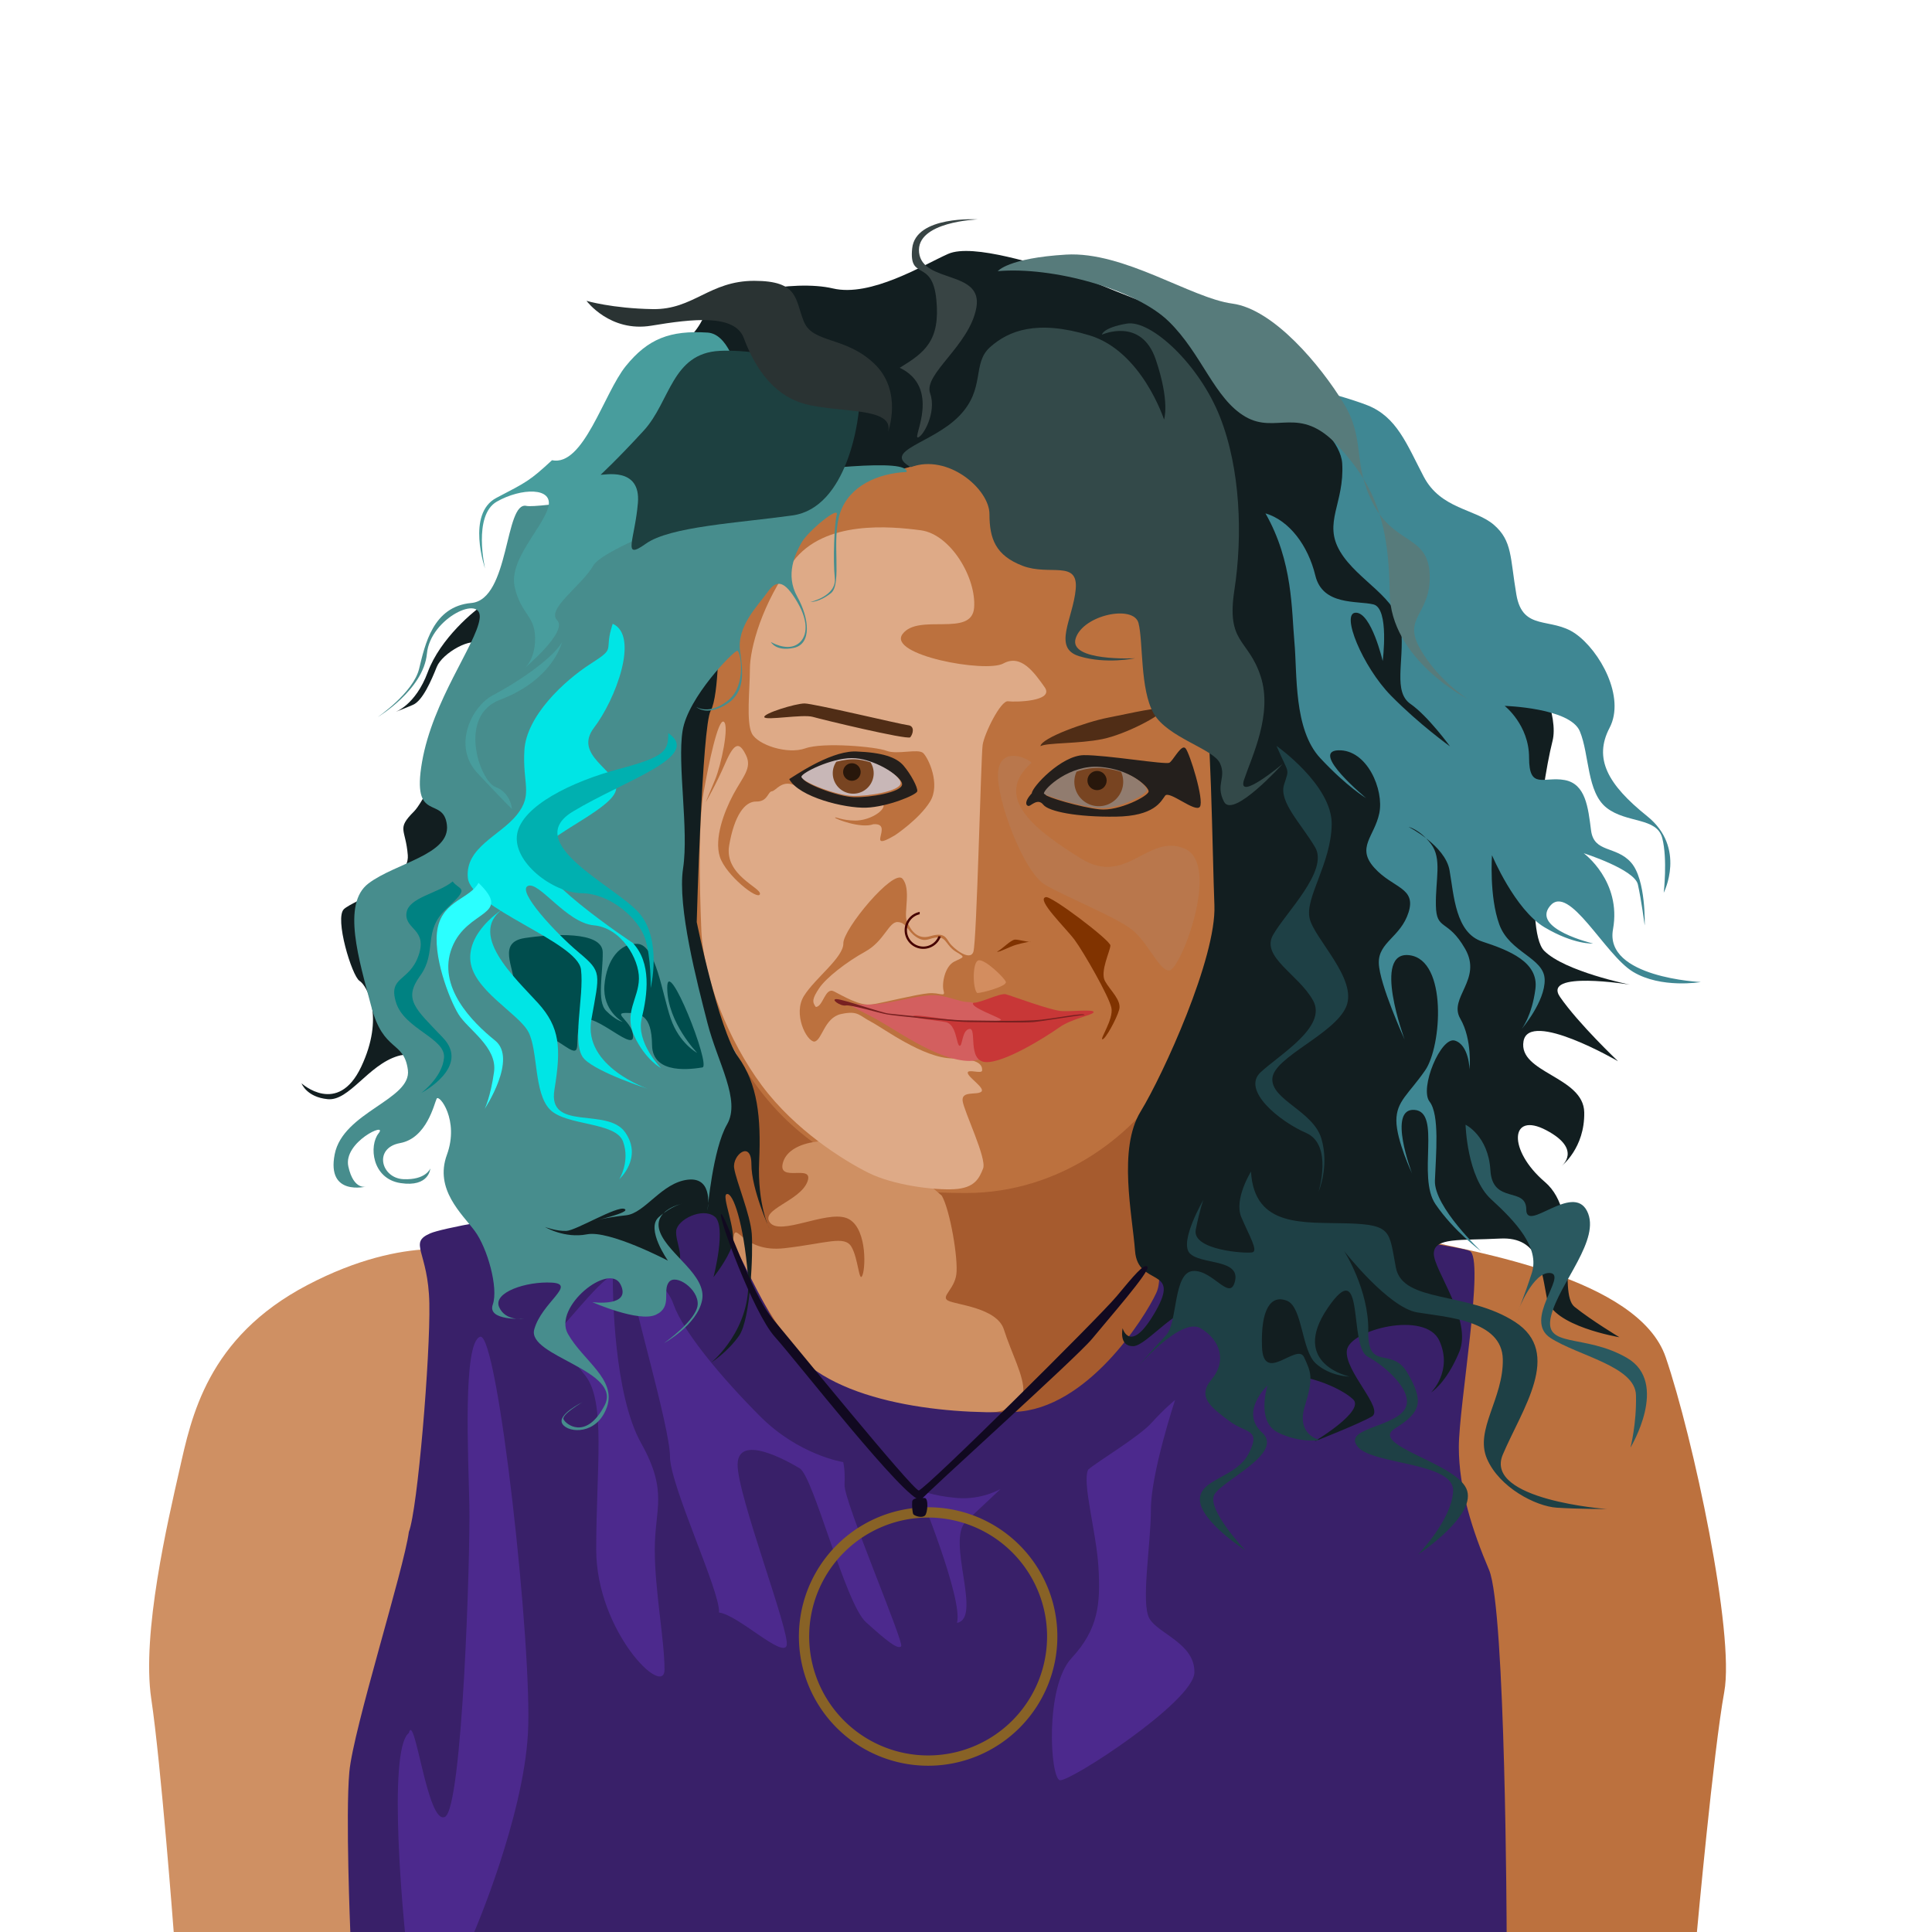 <?xml version="1.0" encoding="UTF-8" standalone="no"?>
<!-- Created with Inkscape (http://www.inkscape.org/) -->

<svg
   xmlns:dc="http://purl.org/dc/elements/1.1/"
   xmlns:cc="http://creativecommons.org/ns#"
   xmlns:rdf="http://www.w3.org/1999/02/22-rdf-syntax-ns#"
   xmlns:svg="http://www.w3.org/2000/svg"
   xmlns="http://www.w3.org/2000/svg"
   xmlns:sodipodi="http://sodipodi.sourceforge.net/DTD/sodipodi-0.dtd"
   xmlns:inkscape="http://www.inkscape.org/namespaces/inkscape"
   width="1000"
   height="1000"
   viewBox="0 0 264.583 264.583"
   id="svg4332"
   version="1.1"
   inkscape:version="0.91+devel r13925"
   sodipodi:docname="julie-slick.svg">
  <defs
     id="defs4334" />
  <sodipodi:namedview
     id="base"
     pagecolor="#ffffff"
     bordercolor="#666666"
     borderopacity="1.0"
     inkscape:pageopacity="0.0"
     inkscape:pageshadow="2"
     inkscape:zoom="0.98994949"
     inkscape:cx="441.39868"
     inkscape:cy="550.62341"
     inkscape:document-units="px"
     inkscape:current-layer="layer2"
     showgrid="false"
     units="px"
     showguides="true"
     inkscape:guide-bbox="true"
     inkscape:window-width="1920"
     inkscape:window-height="1151"
     inkscape:window-x="0"
     inkscape:window-y="1"
     inkscape:window-maximized="1">
    <sodipodi:guide
       position="264.583,0"
       orientation="1,0"
       id="guide4340"
       inkscape:label=""
       inkscape:color="rgb(0,0,255)" />
    <sodipodi:guide
       position="0,0"
       orientation="1,0"
       id="guide4342"
       inkscape:label=""
       inkscape:color="rgb(0,0,255)" />
    <sodipodi:guide
       position="0,0"
       orientation="0,1"
       id="guide4344"
       inkscape:label=""
       inkscape:color="rgb(0,0,255)" />
    <sodipodi:guide
       position="0,264.583"
       orientation="0,1"
       id="guide4346"
       inkscape:label=""
       inkscape:color="rgb(0,0,255)" />
  </sodipodi:namedview>
  <g
     inkscape:label="BG"
     inkscape:groupmode="layer"
     id="layer1"
     transform="translate(0,-32.417)"
     style="display:none">
    <rect
       style="opacity:1;fill:#ffffff;fill-opacity:1;stroke:none;stroke-width:11.608;stroke-miterlimit:4;stroke-dasharray:none;stroke-opacity:1"
       id="rect5606"
       width="264.583"
       height="264.583"
       x="0"
       y="32.417" />
    <g
       id="g4405"
       transform="matrix(0.265,0,0,0.265,-83.155,80.915)" />
  </g>
  <g
     inkscape:groupmode="layer"
     id="layer2"
     inkscape:label="Head"
     style="display:inline;opacity:1">
    <path
       style="fill:#a65b2e;fill-opacity:1;fill-rule:evenodd;stroke:none;stroke-width:0.265px;stroke-linecap:butt;stroke-linejoin:miter;stroke-opacity:1"
       d="m 102.054,144.859 c 0,0 -1.795,17.67 -3.118,20.127 -1.323,2.457 -0.567,7.087 -0.567,7.087 l 9.544,22.679 34.396,6.804 19.371,-18.804 -5.859,-39.688 z"
       id="path4213"
       inkscape:connector-curvature="0"
       sodipodi:nodetypes="cscccccc" />
    <path
       style="fill:#bc713e;fill-rule:evenodd;stroke:none;stroke-width:0.265px;stroke-linecap:butt;stroke-linejoin:miter;stroke-opacity:1;fill-opacity:1"
       d="m 132.292,163.38 c 12.946,0 23.435,-8.032 28.443,-16.82 5.008,-8.788 6.426,-23.812 6.048,-27.97 -0.378,-4.158 -1.323,-36.664 -4.725,-41.766 C 158.655,71.721 152.324,62.461 136.071,61.988 119.818,61.516 100.353,74.461 97.801,87.785 95.25,101.109 93.644,127.189 96.573,134.938 c 2.929,7.749 6.709,15.497 14.458,21.261 7.749,5.764 11.15,7.182 21.261,7.182 z"
       id="path4792"
       inkscape:connector-curvature="0" />
    <path
       style="fill:#deaa87;fill-rule:evenodd;stroke:none;stroke-width:0.265px;stroke-linecap:butt;stroke-linejoin:miter;stroke-opacity:1"
       d="m 111.719,137.898 c 1.002,0 1.27,-2.74 2.472,-2.138 1.203,0.601 3.608,2.071 5.212,1.804 1.604,-0.267 6.147,-1.403 7.751,-1.537 1.604,-0.134 2.339,0.601 2.071,-0.334 -0.267,-0.935 0.134,-3.341 1.47,-4.009 1.336,-0.668 1.57,-0.535 0.234,-1.336 -1.336,-0.802 -1.303,-1.971 -2.472,-1.971 -1.169,0 -1.637,0.802 -2.94,-0.033 -1.303,-0.835 -1.336,-2.005 -2.572,-2.071 -1.236,-0.067 -1.837,2.606 -4.443,4.042 -2.606,1.437 -5.379,3.608 -6.314,5.011 -0.935,1.403 -1.002,1.871 -0.468,2.572 z"
       id="path4794"
       inkscape:connector-curvature="0" />
    <path
       style="fill:#cf9063;fill-opacity:1;fill-rule:evenodd;stroke:none;stroke-width:0.265px;stroke-linecap:butt;stroke-linejoin:miter;stroke-opacity:1"
       d="m 128.984,163.758 c 1.134,1.984 2.268,8.693 1.984,10.772 -0.283,2.079 -2.173,3.024 -1.134,3.591 1.039,0.567 6.709,0.945 7.654,3.969 0.945,3.024 2.835,6.52 2.646,8.504 -0.189,1.984 -2.74,3.118 -6.993,2.929 -4.252,-0.189 -19.088,-1.228 -22.868,-6.52 -3.78,-5.292 -10.205,-15.308 -9.827,-17.576 0.378,-2.268 1.228,2.173 6.993,1.512 5.764,-0.661 8.221,-1.795 9.166,-0.189 0.945,1.606 1.039,5.103 1.512,3.874 0.472,-1.228 0.567,-6.898 -2.268,-7.843 -2.835,-0.945 -8.977,2.457 -10.394,0.661 -1.417,-1.795 4.063,-2.929 5.103,-5.575 1.039,-2.646 -4.252,0.283 -3.307,-2.74 0.945,-3.024 6.898,-3.78 12.001,-1.701 5.103,2.079 9.733,6.331 9.733,6.331 z"
       id="path4215"
       inkscape:connector-curvature="0" />
    <path
       style="fill:#deaa87;fill-rule:evenodd;stroke:none;stroke-width:0.265px;stroke-linecap:butt;stroke-linejoin:miter;stroke-opacity:1"
       d="m 111.518,142.642 c 1.069,-0.134 1.336,-3.274 3.675,-3.775 2.339,-0.501 2.439,0.2 4.109,1.069 1.67,0.869 7.149,4.978 11.125,5.011 3.976,0.033 4.076,1.069 4.076,1.637 0,0.568 -2.071,-0.267 -1.971,0.367 0.1,0.635 2.472,2.105 1.837,2.572 -0.635,0.468 -2.706,-0.167 -2.539,1.236 0.167,1.403 3.341,7.884 2.806,9.254 -0.535,1.37 -1.169,2.673 -3.909,2.84 -2.74,0.167 -8.386,-0.535 -11.793,-2.238 -3.408,-1.704 -10.023,-5.813 -14.6,-11.96 -4.577,-6.147 -8.018,-14.8 -8.285,-21.215 -0.267,-6.414 -0.401,-14.867 0.301,-18.876 0.702,-4.009 2.005,-10.223 2.773,-9.722 0.768,0.501 -0.334,5.88 -1.203,7.951 -0.869,2.071 -1.27,3.074 -1.27,3.074 0,0 1.37,-2.339 2.673,-5.345 1.303,-3.007 1.971,-2.873 2.84,-1.102 0.869,1.771 -0.434,2.94 -1.737,5.379 -1.303,2.439 -2.639,6.08 -1.837,8.553 0.802,2.472 5.178,5.98 5.479,5.112 0.301,-0.869 -4.911,-2.572 -4.209,-6.682 0.702,-4.109 2.138,-6.047 3.708,-6.014 1.57,0.033 1.57,-1.336 2.138,-1.403 0.568,-0.067 1.303,-1.537 3.007,-0.869 1.704,0.668 3.909,2.539 6.916,2.673 3.007,0.134 5.512,-0.601 5.379,0.234 -0.134,0.835 -2.071,1.971 -3.875,1.971 -1.804,0 -2.773,-0.568 -2.773,-0.401 0,0.167 3.541,1.537 5.245,0.902 2.982,-0.211 -1.311,4.029 2.973,1.503 0,0 3.274,-2.172 4.777,-4.577 1.503,-2.405 -0.234,-6.047 -0.935,-6.682 -0.702,-0.635 -3.541,0.267 -5.011,-0.301 -1.47,-0.568 -8.686,-1.203 -11.125,-0.334 -2.439,0.869 -6.515,-0.468 -7.316,-2.038 -0.802,-1.57 -0.267,-6.08 -0.267,-8.853 0,-2.773 1.637,-8.987 5.913,-14.7 4.276,-5.713 13.363,-4.811 17.473,-4.276 4.109,0.535 7.651,6.548 7.316,10.624 -0.334,4.076 -7.617,0.702 -9.789,3.575 -2.172,2.873 11.359,5.379 13.798,4.042 2.439,-1.336 4.243,1.27 5.646,3.241 1.403,1.971 -4.009,2.071 -5.011,1.938 -1.002,-0.134 -3.241,4.41 -3.474,5.98 -0.234,1.57 -0.802,26.961 -1.27,28.331 -0.468,1.37 -2.773,-0.501 -3.274,-1.236 -0.501,-0.735 -0.735,-1.47 -2.639,-0.902 -1.904,0.568 -2.773,-1.036 -3.207,-2.105 -0.434,-1.069 0.635,-4.41 -0.601,-5.78 -1.236,-1.37 -8.118,6.916 -8.085,8.853 0.033,1.938 -3.809,4.711 -5.379,7.183 -1.57,2.472 0.334,6.247 1.403,6.281 z"
       id="path4796"
       inkscape:connector-curvature="0"
       sodipodi:nodetypes="csssscsssssssssscssssssscsscssccsssssssssssssssssssssc" />
    <path
       style="fill:#d38d5f;fill-rule:evenodd;stroke:none;stroke-width:0.265px;stroke-linecap:butt;stroke-linejoin:miter;stroke-opacity:1"
       d="m 133.835,135.993 c 0.635,0 4.143,-0.935 3.909,-1.537 -0.234,-0.601 -2.873,-3.14 -3.742,-2.94 -0.869,0.2 -0.802,3.976 -0.167,4.477 z"
       id="path4798"
       inkscape:connector-curvature="0" />
    <path
       style="fill:#d35f5f;fill-rule:evenodd;stroke:none;stroke-width:0.265px;stroke-linecap:butt;stroke-linejoin:miter;stroke-opacity:1"
       d="m 116.563,137.43 c 0.434,0 2.038,0.401 5.078,-0.134 3.04,-0.535 5.412,-1.27 7.283,-0.902 1.871,0.367 2.639,0.835 3.775,0.835 1.136,0 4.911,2.138 4.911,2.606 0,0.468 -0.835,5.746 -5.245,5.446 -4.41,-0.301 -9.989,-4.477 -12.729,-5.913 -2.74,-1.437 -4.109,-2.038 -3.074,-1.938 z"
       id="path4802"
       inkscape:connector-curvature="0" />
    <path
       style="fill:#c83737;fill-rule:evenodd;stroke:none;stroke-width:0.265px;stroke-linecap:butt;stroke-linejoin:miter;stroke-opacity:1"
       d="m 133.301,137.33 c 1.069,0 3.675,-1.37 4.443,-1.169 0.768,0.2 6.181,2.238 7.684,2.305 1.503,0.067 4.343,-0.267 4.343,0.134 0,0.401 -2.973,0.869 -4.711,2.105 -1.737,1.236 -7.55,4.911 -10.089,4.744 -2.539,-0.167 -1.136,-4.711 -2.205,-4.544 -1.069,0.167 -0.935,2.472 -1.37,2.305 -0.434,-0.167 -0.401,-2.973 -1.904,-3.241 -1.503,-0.267 -4.644,-0.535 -4.41,-0.835 0.234,-0.301 4.911,0.601 6.749,0.668 1.837,0.067 5.379,0.134 5.245,-0.167 -0.134,-0.301 -4.377,-1.737 -3.775,-2.305 z"
       id="path4800"
       inkscape:connector-curvature="0" />
    <path
       style="fill:#782121;fill-rule:evenodd;stroke:none;stroke-width:0.265px;stroke-linecap:butt;stroke-linejoin:miter;stroke-opacity:1"
       d="m 148.535,139 c -0.033,-0.334 -3.307,0.334 -5.88,0.635 -2.572,0.301 -9.187,0.1 -10.691,0.1 -1.503,0 -9.354,-0.835 -10.29,-0.935 -0.935,-0.1 -6.147,-1.938 -7.083,-1.971 -0.935,-0.033 0.501,1.002 1.236,0.869 0.735,-0.134 4.51,1.036 5.713,1.236 1.203,0.2 9.388,1.036 11.125,1.036 1.737,0 7.517,0.134 8.887,0 1.37,-0.134 6.281,-0.969 6.982,-0.969 z"
       id="path4804"
       inkscape:connector-curvature="0" />
    <path
       style="fill:#b38466;fill-opacity:0.368;fill-rule:evenodd;stroke:none;stroke-width:0.265px;stroke-linecap:butt;stroke-linejoin:miter;stroke-opacity:1"
       d="m 141.269,104.463 c -0.614,-0.709 -4.299,-2.268 -4.583,1.323 -0.283,3.591 3.496,13.702 6.473,15.403 2.977,1.701 8.835,4.063 11.434,5.811 2.599,1.748 4.016,5.906 5.528,5.906 1.512,0 7.134,-14.505 2.126,-16.678 -5.008,-2.173 -7.985,5.197 -14.174,1.37 -6.189,-3.827 -12.237,-8.363 -6.804,-13.135 z"
       id="path4806"
       inkscape:connector-curvature="0" />
    <path
       style="fill:#803300;fill-rule:evenodd;stroke:none;stroke-width:0.265px;stroke-linecap:butt;stroke-linejoin:miter;stroke-opacity:1"
       d="m 136.544,130.331 c 0.732,-0.354 1.89,-1.654 2.48,-1.654 0.591,0 1.772,0.378 2.102,0.283 0.331,-0.095 -1.228,0.189 -2.055,0.449 -0.827,0.26 -2.339,1.063 -2.528,0.921 z"
       id="path4808"
       inkscape:connector-curvature="0" />
    <path
       style="fill:#803300;fill-rule:evenodd;stroke:none;stroke-width:0.265px;stroke-linecap:butt;stroke-linejoin:miter;stroke-opacity:1"
       d="m 143.206,122.866 c 0.638,-0.331 8.859,5.906 8.859,6.615 0,0.709 -1.465,3.591 -0.732,4.89 0.732,1.299 2.291,2.622 1.937,3.898 -0.354,1.276 -1.89,4.063 -2.291,4.063 -0.402,0 1.536,-2.74 1.228,-4.299 -0.307,-1.559 -3.827,-7.678 -5.032,-9.308 -1.205,-1.63 -5.315,-5.552 -3.969,-5.859 z"
       id="path4810"
       inkscape:connector-curvature="0" />
    <path
       style="fill:#241f1c;fill-rule:evenodd;stroke:none;stroke-width:1px;stroke-linecap:butt;stroke-linejoin:miter;stroke-opacity:1"
       d="m 441.176,388.346 c -13.303,0.349 -31.491,13.297 -33.326,14.275 5.051,9.344 28.788,15.152 39.773,14.773 10.985,-0.379 26.012,-6.567 26.391,-8.461 0.379,-1.894 -3.282,-8.838 -7.07,-13.258 -3.788,-4.419 -11.112,-6.817 -24.496,-7.322 -0.418,-0.016 -0.842,-0.019 -1.271,-0.008 z m -0.371,4.047 c 10.859,-0.126 25.633,8.965 25.381,13.006 -0.252,4.041 -16.541,6.819 -24.875,6.566 -8.334,-0.252 -26.391,-7.197 -26.518,-9.975 0.505,-2.147 15.153,-9.471 26.012,-9.598 z"
       transform="scale(0.265)"
       id="path4812"
       inkscape:connector-curvature="0" />
    <path
       style="fill:#c8b7b7;fill-rule:evenodd;stroke:none;stroke-width:0.265px;stroke-linecap:butt;stroke-linejoin:miter;stroke-opacity:1"
       d="m 109.748,106.36 c 0.134,-0.568 4.009,-2.506 6.882,-2.539 2.873,-0.033 6.782,2.372 6.715,3.441 -0.067,1.069 -4.377,1.804 -6.582,1.737 -2.205,-0.067 -6.982,-1.904 -7.016,-2.639 z"
       id="path4814"
       inkscape:connector-curvature="0" />
    <path
       style="fill:#241f1c;fill-rule:evenodd;stroke:none;stroke-width:1px;stroke-linecap:butt;stroke-linejoin:miter;stroke-opacity:1"
       d="m 611.766,386.295 c -2.263,0.076 -5.674,6.871 -7.441,7.865 -2.02,1.136 -32.579,-4.04 -44.195,-3.914 -11.617,0.126 -26.895,16.542 -26.895,19.699 -4.546,4.925 -2.652,6.691 -1.516,6.564 1.136,-0.126 4.646,-4.199 7.424,-0.664 2.778,3.536 17.347,6.444 37.424,6.191 20.077,-0.253 23.403,-7.923 25.549,-10.827 2.147,-2.904 15.719,9.087 17.991,5.678 2.273,-3.409 -5.303,-27.779 -7.449,-30.178 -0.268,-0.3 -0.569,-0.427 -0.893,-0.416 z m -45.301,10.561 c 0.95,-0.021 1.912,0.005 2.883,0.084 15.531,1.263 24.118,9.595 24.244,11.994 0.126,2.399 -15.405,10.356 -25.254,9.346 -9.849,-1.01 -27.781,-6.44 -28.033,-7.576 0.237,-2.604 11.905,-13.532 26.16,-13.848 z"
       transform="scale(0.265)"
       id="path4816"
       inkscape:connector-curvature="0"
       sodipodi:nodetypes="cssccssssscccssccc" />
    <path
       style="fill:#917c6f;fill-rule:evenodd;stroke:none;stroke-width:0.265px;stroke-linecap:butt;stroke-linejoin:miter;stroke-opacity:1"
       d="m 142.956,108.665 c 0.067,-0.735 3.575,-3.976 7.684,-3.642 4.109,0.334 6.381,2.539 6.414,3.174 0.033,0.635 -4.076,2.74 -6.682,2.472 -2.606,-0.267 -7.35,-1.704 -7.417,-2.005 z"
       id="path4818"
       inkscape:connector-curvature="0" />
    <path
       style="fill:#502d16;fill-rule:evenodd;stroke:none;stroke-width:0.265px;stroke-linecap:butt;stroke-linejoin:miter;stroke-opacity:1"
       d="m 124.648,100.981 c 0.401,-0.468 0.668,-1.57 -0.301,-1.67 -0.969,-0.1 -12.929,-2.973 -14.165,-2.973 -1.236,0 -5.679,1.37 -5.512,1.871 0.167,0.501 5.245,-0.434 6.648,-0.033 1.403,0.401 12.662,3.107 13.33,2.806 z"
       id="path4820"
       inkscape:connector-curvature="0" />
    <path
       style="fill:#502d16;fill-rule:evenodd;stroke:none;stroke-width:0.265px;stroke-linecap:butt;stroke-linejoin:miter;stroke-opacity:1"
       d="m 142.488,102.184 c 0.134,-1.136 6.314,-3.341 9.288,-3.909 2.973,-0.568 7.417,-1.67 7.417,-1.036 0,0.635 -4.944,3.307 -8.219,3.976 -3.274,0.668 -7.55,0.468 -8.486,0.969 z"
       id="path4822"
       inkscape:connector-curvature="0" />
    <path
       style="fill:#784421;fill-rule:evenodd;stroke:none;stroke-width:2.326px;stroke-linecap:butt;stroke-linejoin:miter;stroke-opacity:1"
       d="m 440.805,392.393 c -2.731,0.032 -5.7,0.52 -8.625,1.266 a 10.575,10.575 0 0 0 -1.822,5.932 10.575,10.575 0 0 0 10.574,10.576 10.575,10.575 0 0 0 10.574,-10.576 10.575,10.575 0 0 0 -1.621,-5.615 c -3.068,-0.991 -6.209,-1.615 -9.08,-1.582 z"
       transform="scale(0.265)"
       id="circle4826"
       inkscape:connector-curvature="0" />
    <circle
       style="fill:#28170b;fill-rule:evenodd;stroke:none;stroke-width:0.265px;stroke-linecap:butt;stroke-linejoin:miter;stroke-opacity:1"
       id="path4824"
       cx="116.663"
       cy="105.725"
       r="1.203" />
    <path
       style="fill:#784421;fill-rule:evenodd;stroke:none;stroke-width:1px;stroke-linecap:butt;stroke-linejoin:miter;stroke-opacity:1"
       d="m 566.465,396.855 c -3.588,0.079 -7.01,0.835 -10.129,1.957 a 12.627,12.627 0 0 0 -1.131,5.197 12.627,12.627 0 0 0 12.627,12.627 12.627,12.627 0 0 0 12.627,-12.627 12.627,12.627 0 0 0 -1.088,-5.092 c -2.923,-0.949 -6.265,-1.673 -10.023,-1.979 -0.971,-0.079 -1.933,-0.105 -2.883,-0.084 z"
       transform="scale(0.265)"
       id="path4828"
       inkscape:connector-curvature="0" />
    <circle
       r="1.316"
       cy="106.894"
       cx="150.239"
       id="circle4830"
       style="fill:#28170b;fill-rule:evenodd;stroke:none;stroke-width:0.104px;stroke-linecap:butt;stroke-linejoin:miter;stroke-opacity:1" />
    <path
       style="fill:#450000;fill-opacity:1;fill-rule:evenodd;stroke:none;stroke-width:1px;stroke-linecap:butt;stroke-linejoin:miter;stroke-opacity:1"
       d="m 475.303,471.252 a 9.643,9.643 0 0 0 -7.803,9.463 9.643,9.643 0 0 0 9.643,9.643 9.643,9.643 0 0 0 9.064,-6.377 12.311,12.311 0 0 1 -1.197,-0.195 8.454,8.454 0 0 1 -7.867,5.383 8.454,8.454 0 0 1 -8.455,-8.453 8.454,8.454 0 0 1 6.613,-8.242 12.311,12.311 0 0 1 -0.023,-0.719 12.311,12.311 0 0 1 0.025,-0.502 z"
       transform="scale(0.265)"
       id="path4847"
       inkscape:connector-curvature="0" />
    <path
       style="fill:#cf9063;fill-opacity:1;fill-rule:evenodd;stroke:none;stroke-width:0.265px;stroke-linecap:butt;stroke-linejoin:miter;stroke-opacity:1"
       d="m 64.679,171.574 c 0,0 -8.82,-2.806 -22.584,4.41 -13.764,7.216 -15.903,18.174 -17.506,25.257 -1.604,7.083 -5.212,22.451 -3.875,31.404 1.336,8.954 3.074,31.939 3.074,31.939 l 30.577,0 c 0,0 -0.248,-22.183 0.821,-24.589 1.069,-2.405 15.909,-53.855 9.494,-68.421 z"
       id="path4217"
       inkscape:connector-curvature="0"
       sodipodi:nodetypes="csssccsc" />
    <path
       style="fill:#bc713e;fill-opacity:1;fill-rule:evenodd;stroke:none;stroke-width:0.265px;stroke-linecap:butt;stroke-linejoin:miter;stroke-opacity:1"
       d="m 195.107,169.836 c 6.281,1.604 29.266,5.078 33.008,16.036 3.742,10.958 9.488,37.819 8.018,45.837 -1.47,8.018 -3.742,32.874 -3.742,32.874 l -26.861,0 c 0,0 1.069,-26.326 -1.47,-39.422 -2.539,-13.096 -10.424,-52.251 -8.954,-55.325 z"
       id="path4219"
       inkscape:connector-curvature="0" />
  </g>
  <g
     inkscape:groupmode="layer"
     id="layer4"
     inkscape:label="Shirt"
     style="display:inline">
    <path
       style="fill:#392069;fill-opacity:1;fill-rule:evenodd;stroke:none;stroke-width:0.265px;stroke-linecap:butt;stroke-linejoin:miter;stroke-opacity:1"
       d="m 55.993,209.793 c -0.668,5.078 -7.617,26.994 -8.152,32.874 -0.535,5.88 0.134,21.916 0.134,21.916 l 158.357,0 c 0,0 -0.134,-44.233 -2.405,-49.578 -2.272,-5.345 -4.143,-11.092 -4.143,-16.838 0,-5.746 3.608,-25.925 1.47,-26.861 -2.138,-0.935 -32.874,-4.944 -39.155,-5.212 -6.281,-0.267 -2.138,7.484 -3.742,10.958 -1.604,3.474 -9.488,15.903 -19.377,16.303 -9.889,0.401 -25.792,-1.336 -31.137,-9.488 -5.345,-8.152 -7.216,-14.833 -10.691,-18.174 -3.475,-3.341 -35.146,1.871 -38.22,3.207 -3.074,1.336 -0.267,2.405 -0.134,9.622 0.134,7.216 -1.604,28.197 -2.806,31.271 z"
       id="path4222"
       inkscape:connector-curvature="0" />
    <path
       style="display:inline;fill:#4c298d;fill-rule:evenodd;stroke:none;stroke-width:0.265px;stroke-linecap:butt;stroke-linejoin:miter;stroke-opacity:1;fill-opacity:1"
       d="m 55.993,237.322 c 0.802,-3.074 2.539,12.695 4.944,11.493 2.405,-1.203 3.475,-35.948 3.341,-42.629 -0.134,-6.682 -0.935,-22.317 1.47,-23.119 2.405,-0.802 7.216,42.763 6.548,54.389 -0.668,11.626 -7.35,27.128 -7.35,27.128 l -9.488,0 c 0,0 -2.539,-24.856 0.535,-27.261 z"
       id="path4224"
       inkscape:connector-curvature="0" />
    <path
       style="display:inline;fill:#4c298d;fill-rule:evenodd;stroke:none;stroke-width:0.265px;stroke-linecap:butt;stroke-linejoin:miter;stroke-opacity:1;fill-opacity:1"
       d="m 76.573,182.131 c 0.935,-0.802 7.35,-8.954 7.35,-6.949 0,2.005 0.134,15.769 3.875,22.451 3.742,6.682 1.871,8.954 1.871,14.566 0,5.613 1.336,12.428 1.336,16.437 0,4.009 -9.354,-5.212 -9.354,-16.437 0,-11.225 1.336,-20.179 -1.47,-23.787 -2.806,-3.608 -4.677,-4.41 -3.608,-6.281 z"
       id="path4226"
       inkscape:connector-curvature="0" />
    <path
       style="display:inline;fill:#4c298d;fill-rule:evenodd;stroke:none;stroke-width:0.265px;stroke-linecap:butt;stroke-linejoin:miter;stroke-opacity:1;fill-opacity:1"
       d="m 98.463,220.833 c 2.551,0.283 8.693,6.237 9.26,4.536 0.567,-1.701 -6.804,-20.694 -6.709,-24.852 0.095,-4.158 6.615,-0.567 8.504,0.567 1.89,1.134 6.237,18.521 9.071,21.072 2.835,2.551 4.347,3.78 4.819,3.307 0.472,-0.472 -7.843,-19.844 -7.749,-22.112 0.095,-2.268 -0.189,-3.118 -0.189,-3.118 0,0 -6.048,-0.945 -11.339,-6.237 -5.292,-5.292 -10.583,-11.623 -11.906,-15.403 -1.323,-3.78 -5.67,-4.63 -5.67,-2.551 0,2.079 5.197,19.466 5.197,23.435 0,3.969 6.993,18.71 6.709,21.356 z"
       id="path4228"
       inkscape:connector-curvature="0" />
    <path
       style="display:inline;fill:#4c298d;fill-rule:evenodd;stroke:none;stroke-width:0.265px;stroke-linecap:butt;stroke-linejoin:miter;stroke-opacity:1;fill-opacity:1"
       d="m 131.063,222.25 c 3.496,-0.661 -1.512,-11.339 1.228,-13.891 2.74,-2.551 4.725,-4.441 4.725,-4.441 0,0 -2.551,1.512 -5.953,1.228 -3.402,-0.283 -5.292,-1.134 -5.292,-1.134 0,0 6.142,14.93 5.292,18.237 z"
       id="path4230"
       inkscape:connector-curvature="0" />
    <path
       style="display:inline;fill:#4c298d;fill-rule:evenodd;stroke:none;stroke-width:0.265px;stroke-linecap:butt;stroke-linejoin:miter;stroke-opacity:1;fill-opacity:1"
       d="m 149.017,201.272 c 1.134,-1.039 6.898,-4.441 8.693,-6.426 1.795,-1.984 3.213,-3.118 3.213,-3.118 0,0 -3.307,10.016 -3.307,14.93 0,4.914 -1.417,12.946 -0.189,15.025 1.228,2.079 6.237,3.402 6.142,7.371 -0.095,3.969 -17.103,15.025 -18.426,14.741 -1.323,-0.283 -2.079,-12.757 1.606,-16.725 3.685,-3.969 3.969,-7.465 3.685,-12.379 -0.283,-4.914 -2.268,-11.623 -1.417,-13.418 z"
       id="path4232"
       inkscape:connector-curvature="0" />
  </g>
  <g
     inkscape:groupmode="layer"
     id="layer3"
     inkscape:label="Hair"
     style="display:inline">
    <path
       style="fill:#121e20;fill-opacity:1;fill-rule:evenodd;stroke:none;stroke-width:0.265px;stroke-linecap:butt;stroke-linejoin:miter;stroke-opacity:1"
       d="m 95.415,126.271 c 0,0 2.991,14.707 5.664,18.448 2.673,3.742 3.156,8.279 2.889,14.292 -0.267,6.014 1.393,9.235 1.393,9.235 0,0 -2.457,-5.386 -2.457,-8.788 0,-3.402 -2.646,-1.276 -2.362,0.52 0.283,1.795 2.221,6.378 2.41,8.977 0.189,2.599 -0.142,11.717 -1.748,13.985 -1.606,2.268 -3.78,3.638 -3.78,3.638 0,0 5.622,-4.583 5.008,-11.859 -0.614,-7.276 -2.032,-11.387 -2.882,-11.198 -0.85,0.189 1.417,5.055 0.709,7.087 -0.709,2.032 -2.551,4.299 -2.551,4.299 0,0 1.843,-7.04 0.142,-8.315 -1.701,-1.276 -5.055,0.425 -5.244,1.937 -0.189,1.512 1.512,4.299 -0.331,4.772 -1.843,0.472 -19.466,-1.417 -19.466,-1.417 L 62.272,148.686 c 0,0 -3.733,-5.292 -7.796,-4.063 -4.063,1.228 -6.662,6.189 -9.591,5.906 -2.929,-0.283 -3.591,-2.173 -3.591,-2.173 0,0 4.961,4.536 8.174,-2.268 3.213,-6.804 0.803,-11.103 -0.236,-11.764 -1.039,-0.661 -3.449,-8.599 -2.126,-9.827 1.323,-1.228 9.024,-3.685 8.741,-7.371 -0.283,-3.685 -1.606,-3.544 0.85,-6 2.457,-2.457 10.442,-21.686 9.213,-22.868 -1.228,-1.181 -5.339,1.181 -6.095,3.071 -0.756,1.89 -1.937,4.63 -3.26,5.197 -1.323,0.567 -2.457,0.992 -2.457,0.992 0,0 2.788,-0.898 4.488,-5.481 1.701,-4.583 6.378,-8.504 7.938,-9.449 1.559,-0.945 31.892,3.591 31.892,3.591 0,0 0.094,9.071 -1.087,11.15 -1.181,2.079 -1.914,28.942 -1.914,28.942 z"
       id="path4211"
       inkscape:connector-curvature="0"
       sodipodi:nodetypes="csscsssscssscsssccsscsssssssscsscsc" />
    <path
       style="fill:#121e20;fill-opacity:1;fill-rule:evenodd;stroke:none;stroke-width:0.265px;stroke-linecap:butt;stroke-linejoin:miter;stroke-opacity:1"
       d="m 88.068,50.838 c 0,0 6.048,-3.024 8.032,-6.898 1.984,-3.874 12.757,-5.67 17.954,-4.441 5.197,1.228 12.379,-3.213 15.781,-4.725 3.402,-1.512 12.568,1.606 16.725,2.74 4.158,1.134 12.662,5.764 18.615,5.764 5.953,0 33.64,27.97 35.341,31.089 1.701,3.118 13.796,20.411 12.095,27.12 -1.701,6.709 -3.969,25.891 -1.134,28.726 2.835,2.835 11.717,4.63 11.717,4.63 0,0 -12.095,-1.984 -9.544,1.701 2.551,3.685 7.938,8.788 7.938,8.788 0,0 -12.19,-7.087 -12.946,-2.74 -0.756,4.347 8.221,4.819 8.315,9.733 0.095,4.914 -3.118,7.371 -3.118,7.371 0,0 2.929,-2.268 -2.079,-4.914 -5.008,-2.646 -5.292,2.74 -0.189,7.087 5.103,4.347 1.701,15.214 4.063,17.103 2.362,1.89 6.142,4.158 6.142,4.158 0,0 -9.166,-1.512 -9.922,-5.292 -0.756,-3.78 -0.945,-8.504 -6.426,-8.221 -5.481,0.283 -9.071,-0.189 -9.071,2.079 0,2.268 5.292,9.071 3.496,13.418 -1.795,4.347 -3.874,5.575 -3.874,5.575 0,0 3.024,-2.929 1.134,-7.087 -1.89,-4.158 -12.284,-1.512 -12.662,1.323 -0.378,2.835 5.197,8.032 3.402,9.071 -1.795,1.039 -7.843,3.402 -7.843,3.402 0,0 6.993,-4.158 5.292,-5.764 -1.701,-1.606 -6.898,-3.874 -11.15,-3.213 -4.252,0.661 -4.252,-9.26 -8.504,-9.733 -4.252,-0.472 -8.504,5.67 -10.489,5.67 -1.984,0 -1.417,-2.457 -1.417,-2.457 0,0 1.039,3.78 4.536,-2.362 3.496,-6.142 -2.457,-3.213 -2.835,-8.221 -0.378,-5.008 -2.362,-13.985 0.756,-19.088 3.118,-5.103 10.394,-21.072 10.111,-28.254 -0.283,-7.182 -0.472,-26.175 -1.512,-29.482 -1.039,-3.307 -27.406,-32.343 -32.414,-32.059 -5.008,0.283 -10.392,2.388 -14.077,3.427 -3.685,1.039 -36.002,-8.788 -30.238,-15.025 z"
       id="path4209"
       inkscape:connector-curvature="0"
       sodipodi:nodetypes="csssssssscscsscssscsssscssscsssscsssssssc" />
    <path
       style="fill:#478d8d;fill-opacity:1;fill-rule:evenodd;stroke:none;stroke-width:0.265px;stroke-linecap:butt;stroke-linejoin:miter;stroke-opacity:1"
       d="m 124.165,64.634 c -3.969,0.189 -7.836,1.903 -9.106,5.578 -1.27,3.675 0.334,9.755 -1.27,11.025 -1.604,1.27 -2.806,1.203 -2.806,1.203 0,0 3.608,-0.802 3.341,-3.274 -0.267,-2.472 -0.067,-7.417 0.267,-8.686 0.334,-1.27 -3.942,2.272 -4.811,3.809 -0.869,1.537 -2.272,4.41 -0.601,7.417 1.67,3.007 2.005,6.481 -0.468,7.016 -2.472,0.535 -3.14,-0.802 -3.14,-0.802 0,0 2.005,1.203 3.475,0.401 1.47,-0.802 1.871,-2.94 0.134,-5.88 -1.737,-2.94 -2.806,-3.14 -4.076,-1.336 -1.27,1.804 -4.276,4.677 -3.742,8.152 0.535,3.475 0.468,5.88 -2.138,7.35 -2.606,1.47 -3.875,0.2 -3.875,0.2 0,0 1.737,1.203 4.343,-0.869 2.606,-2.071 1.737,-6.815 1.27,-6.815 -0.468,0 -6.749,6.348 -7.484,10.958 -0.735,4.61 0.869,13.564 0.067,18.842 -0.802,5.279 1.938,15.702 3.341,21.181 1.403,5.479 4.61,10.557 2.673,13.898 -1.938,3.341 -2.673,11.76 -2.673,11.76 0,0 0.935,-4.61 -2.673,-4.209 -3.608,0.401 -5.88,4.61 -8.486,4.878 -2.606,0.267 -4.544,0.802 -4.544,0.802 0,0 5.345,-1.203 4.343,-1.67 -1.002,-0.468 -6.615,2.94 -7.951,3.007 -1.336,0.067 -2.94,-0.535 -2.94,-0.535 0,0 2.673,1.604 5.746,1.002 3.074,-0.601 11.092,3.608 11.092,3.608 0,0 -3.074,-4.343 -1.27,-5.947 1.804,-1.604 3.274,-1.871 3.274,-1.871 0,0 -4.276,0.869 -3.074,3.942 1.203,3.074 6.414,5.88 5.746,9.288 -0.668,3.408 -5.212,5.88 -5.212,5.88 0,0 4.477,-3.14 4.61,-5.279 0.134,-2.138 -3.007,-4.276 -3.942,-3.074 -0.935,1.203 0.535,3.408 -1.804,4.477 -2.339,1.069 -8.686,-1.737 -8.686,-1.737 0,0 5.412,0.735 3.875,-2.405 -1.537,-3.14 -9.288,3.074 -7.216,6.749 2.071,3.675 6.682,6.214 5.345,10.023 -1.336,3.809 -5.212,3.608 -6.08,2.339 -0.869,-1.27 2.74,-3.007 2.74,-3.007 0,0 -2.873,1.67 -2.606,2.339 0.267,0.668 3.074,2.94 5.613,-1.871 2.539,-4.811 -10.624,-6.749 -9.622,-10.424 1.002,-3.675 5.88,-6.214 2.405,-6.414 -3.475,-0.2 -8.085,1.336 -7.216,3.341 0.869,2.005 3.408,1.604 3.408,1.604 0,0 -5.078,0.334 -4.276,-1.938 0.802,-2.272 -0.735,-7.751 -2.472,-10.089 -1.737,-2.339 -5.546,-5.679 -3.809,-10.424 1.737,-4.744 -1.069,-8.352 -1.403,-7.684 -0.334,0.668 -1.336,5.412 -5.011,6.08 -3.675,0.668 -2.606,4.811 0.468,4.944 3.074,0.134 3.675,-1.47 3.675,-1.47 0,0 -0.134,2.606 -4.076,2.005 -3.942,-0.601 -4.343,-5.145 -3.007,-6.815 1.336,-1.67 -4.878,1.203 -4.143,4.544 0.735,3.341 2.472,2.74 2.472,2.74 0,0 -5.479,1.403 -4.343,-4.41 1.136,-5.813 10.557,-7.484 10.023,-11.559 -0.535,-4.076 -3.341,-2.339 -5.011,-8.686 -1.67,-6.348 -4.076,-14.032 -0.401,-16.838 3.675,-2.806 11.225,-3.942 10.758,-8.018 -0.468,-4.076 -4.878,-0.134 -3.408,-8.619 1.47,-8.486 7.35,-16.036 7.884,-19.577 0.535,-3.541 -6.749,-0.2 -7.216,4.744 -0.468,4.944 -6.749,8.686 -6.749,8.686 0,0 4.878,-3.341 5.679,-6.615 0.802,-3.274 1.871,-8.553 7.149,-9.02 5.279,-0.468 4.544,-13.965 7.55,-13.297 3.007,0.668 52.489,-8.416 52.069,-4.642 z"
       id="path4865"
       inkscape:connector-curvature="0"
       sodipodi:nodetypes="csscssssscssssscsssssscsscsscscscsscssscsssscssssscsssssscssscsssssssscsssc" />
    <path
       style="fill:#004d4d;fill-opacity:1;fill-rule:evenodd;stroke:none;stroke-width:0.265px;stroke-linecap:butt;stroke-linejoin:miter;stroke-opacity:1"
       d="m 70.445,134.843 c -0.094,-2.457 -2.315,-5.811 1.417,-6.378 3.733,-0.567 10.631,-0.992 10.678,1.937 0.047,2.929 -0.85,6.709 0.472,8.032 1.323,1.323 2.268,1.512 2.268,1.512 0,0 -2.788,-1.512 -2.504,-5.008 0.283,-3.496 2.126,-5.859 4.583,-5.67 2.457,0.189 3.307,6.756 4.488,10.205 1.181,3.449 3.638,4.725 3.638,4.725 0,0 -4.063,-4.158 -4.11,-8.882 -0.047,-4.725 6.048,10.678 4.819,10.867 -1.228,0.189 -6.851,1.134 -6.898,-3.071 -0.047,-4.205 -1.654,-4.394 -3.591,-4.394 -1.937,0 1.087,1.276 0.992,3.307 -0.094,2.032 -6.142,-4.252 -7.182,-1.937 -1.039,2.315 0.472,4.961 -2.032,3.26 -2.504,-1.701 -8.693,-4.772 -7.04,-8.504 z"
       id="path4178"
       inkscape:connector-curvature="0" />
    <path
       style="fill:#00e5e5;fill-opacity:1;fill-rule:evenodd;stroke:none;stroke-width:0.265px;stroke-linecap:butt;stroke-linejoin:miter;stroke-opacity:1"
       d="m 83.911,85.423 c -1.323,3.969 0.661,3.118 -3.024,5.481 -3.685,2.362 -8.788,7.182 -9.071,11.812 -0.283,4.63 1.228,6.048 -1.039,8.882 -2.268,2.835 -7.087,4.441 -6.709,8.599 0.378,4.158 15.025,8.788 15.497,12.568 0.472,3.78 -1.417,10.394 0.472,12.284 1.89,1.89 8.693,4.063 8.693,4.063 0,0 -8.882,-3.024 -7.749,-9.449 1.134,-6.426 1.512,-6.52 -1.701,-9.213 -3.213,-2.693 -8.504,-8.41 -6.993,-9.119 1.512,-0.709 5.292,5.055 9.024,5.386 3.733,0.331 6.237,4.583 6.189,7.323 -0.047,2.74 -2.126,4.677 -0.614,7.89 1.512,3.213 3.638,4.347 3.638,4.347 0,0 -3.449,-3.496 -2.646,-6.804 0.803,-3.307 1.37,-7.607 -1.228,-10.347 0,0 -14.883,-9.827 -12.757,-12.568 2.126,-2.74 10.3,-6 10.489,-8.552 0.189,-2.551 -5.953,-4.536 -3.024,-8.363 2.929,-3.827 6.237,-12.568 2.551,-14.221 z"
       id="path4168"
       inkscape:connector-curvature="0" />
    <path
       style="fill:#00b0b0;fill-opacity:1;fill-rule:evenodd;stroke:none;stroke-width:0.265px;stroke-linecap:butt;stroke-linejoin:miter;stroke-opacity:1"
       d="m 91.517,100.4 c 0,2.41 -0.331,3.213 -6.756,4.914 -6.426,1.701 -13.276,5.055 -13.938,8.882 -0.661,3.827 4.866,8.079 8.835,8.126 3.969,0.047 7.749,3.496 8.646,6.095 0.898,2.599 0.803,6.898 0.803,6.898 0,0 1.606,-6.567 -1.559,-10.253 -3.166,-3.685 -16.3,-9.591 -9.071,-13.938 7.229,-4.347 17.718,-7.512 13.04,-10.725 z"
       id="path4170"
       inkscape:connector-curvature="0" />
    <path
       style="fill:#2bffff;fill-opacity:1;fill-rule:evenodd;stroke:none;stroke-width:0.265px;stroke-linecap:butt;stroke-linejoin:miter;stroke-opacity:1"
       d="m 65.532,120.905 c -1.181,2.173 -4.772,2.41 -5.575,6.095 -0.803,3.685 1.559,9.827 2.835,11.906 1.276,2.079 5.339,4.488 4.866,7.89 -0.472,3.402 -1.276,5.055 -1.276,5.055 0,0 4.536,-6.851 1.417,-9.355 -3.118,-2.504 -7.985,-7.371 -5.906,-12.709 2.079,-5.339 8.41,-4.252 3.638,-8.882 z"
       id="path4172"
       inkscape:connector-curvature="0" />
    <path
       style="fill:#00e5e5;fill-opacity:1;fill-rule:evenodd;stroke:none;stroke-width:0.265px;stroke-linecap:butt;stroke-linejoin:miter;stroke-opacity:1"
       d="m 69.359,124.165 c 0,0 -5.103,2.929 -4.961,7.134 0.142,4.205 6.662,7.465 7.985,10.064 1.323,2.599 0.709,8.315 2.929,10.583 2.221,2.268 9.024,1.654 10.016,4.394 0.992,2.74 -0.52,5.15 -0.52,5.15 0,0 3.26,-2.929 0.803,-6.426 -2.457,-3.496 -10.631,-0.047 -9.686,-5.811 0.945,-5.764 0.756,-8.552 -2.221,-11.859 -2.977,-3.307 -10.205,-9.78 -4.347,-13.229 z"
       id="path4174"
       inkscape:connector-curvature="0" />
    <path
       style="fill:#008282;fill-opacity:1;fill-rule:evenodd;stroke:none;stroke-width:0.265px;stroke-linecap:butt;stroke-linejoin:miter;stroke-opacity:1"
       d="m 61.988,120.716 c -1.984,1.654 -6.142,2.173 -6.331,4.394 -0.189,2.221 2.929,2.126 1.654,5.764 -1.276,3.638 -4.205,2.788 -3.071,6.426 1.134,3.638 6.804,4.866 6.567,7.56 -0.236,2.693 -3.118,4.819 -3.118,4.819 0,0 6.804,-3.544 2.977,-7.56 -3.827,-4.016 -5.481,-5.244 -3.118,-8.504 2.362,-3.26 0.283,-6.095 3.591,-9.166 3.307,-3.071 1.89,-2.41 0.85,-3.733 z"
       id="path4176"
       inkscape:connector-curvature="0" />
    <path
       style="fill:#489d9d;fill-opacity:1;fill-rule:evenodd;stroke:none;stroke-width:0.265px;stroke-linecap:butt;stroke-linejoin:miter;stroke-opacity:1"
       d="m 76.965,87.974 c -0.52,1.748 -2.551,5.622 -8.457,7.843 -5.906,2.221 -2.788,11.15 -0.661,11.953 2.126,0.803 2.268,3.024 2.268,3.024 0,0 -1.276,-1.228 -4.725,-4.914 -3.449,-3.685 -0.85,-9.119 2.126,-10.678 2.977,-1.559 7.938,-4.772 9.449,-7.229 z"
       id="path4180"
       inkscape:connector-curvature="0" />
    <path
       style="fill:#489d9d;fill-opacity:1;fill-rule:evenodd;stroke:none;stroke-width:0.265px;stroke-linecap:butt;stroke-linejoin:miter;stroke-opacity:1"
       d="m 75.595,63.028 c -3.071,2.835 -3.449,2.977 -7.607,5.15 -4.158,2.173 -1.559,9.686 -1.559,9.686 0,0 -1.701,-7.276 1.606,-9.166 3.307,-1.89 7.843,-2.032 7.04,0.803 -0.803,2.835 -5.433,7.182 -4.583,10.914 0.85,3.733 2.74,3.827 2.788,6.898 0.047,3.071 -1.465,4.205 -1.465,4.205 0,0 6,-5.008 4.488,-6.567 -1.512,-1.559 3.307,-4.677 4.961,-7.512 1.654,-2.835 19.938,-8.599 20.836,-12.19 0.898,-3.591 -0.047,-19.371 -5.197,-19.702 -5.15,-0.331 -8.174,0.85 -11.198,4.583 -3.024,3.733 -5.764,13.796 -10.111,12.898 z"
       id="path4182"
       inkscape:connector-curvature="0" />
    <path
       style="fill:#1d4040;fill-opacity:1;fill-rule:evenodd;stroke:none;stroke-width:0.265px;stroke-linecap:butt;stroke-linejoin:miter;stroke-opacity:1"
       d="m 82.257,65.012 c 0,0 2.268,-2.079 5.906,-6.048 3.638,-3.969 3.827,-10.583 10.394,-10.914 6.567,-0.331 19.135,2.788 19.182,6.142 0.047,3.355 -1.748,15.355 -9.213,16.395 -7.465,1.039 -16.773,1.512 -20.08,3.874 -3.307,2.362 -1.512,-0.52 -1.087,-5.575 0.425,-5.055 -4.725,-3.78 -5.103,-3.874 z"
       id="path4184"
       inkscape:connector-curvature="0" />
    <path
       style="fill:#3f8793;fill-rule:evenodd;stroke:none;stroke-width:0.265px;stroke-linecap:butt;stroke-linejoin:miter;stroke-opacity:1;fill-opacity:1"
       d="m 173.302,70.304 c 3.78,6.615 3.564,13.271 3.964,17.615 0.401,4.343 -0.134,11.96 3.541,15.903 3.675,3.942 6.281,5.479 6.281,5.479 0,0 -7.751,-6.414 -3.809,-6.548 3.942,-0.134 6.281,5.412 5.613,8.619 -0.668,3.207 -3.207,4.677 -0.668,7.484 2.539,2.806 5.746,2.673 4.677,6.08 -1.069,3.408 -4.143,4.076 -4.076,6.949 0.067,2.873 3.541,10.49 3.541,10.49 0,0 -4.544,-12.228 0.668,-11.559 5.212,0.668 4.41,12.495 2.138,15.769 -2.272,3.274 -3.942,4.21 -3.942,6.882 0,2.673 2.138,7.216 2.138,7.216 0,0 -3.408,-8.954 0.334,-8.686 3.742,0.267 0.334,9.154 2.873,12.896 2.539,3.742 6.281,6.481 6.281,6.481 0,0 -6.481,-6.08 -6.348,-9.689 0.134,-3.608 0.668,-9.02 -0.735,-10.824 -1.403,-1.804 1.537,-8.954 3.474,-8.352 1.938,0.601 2.005,3.942 2.005,3.942 0,0 0.401,-4.076 -1.27,-6.949 -1.67,-2.873 3.074,-5.345 0.668,-9.555 -2.405,-4.21 -3.942,-2.405 -4.009,-5.947 -0.067,-3.541 0.869,-6.414 -0.668,-8.419 -1.537,-2.005 -3.074,-2.339 -3.074,-2.339 0,0 5.011,2.539 5.613,5.947 0.601,3.408 0.802,8.553 4.477,9.755 3.675,1.203 7.751,2.806 7.283,6.481 -0.468,3.675 -1.871,5.479 -1.871,5.479 0,0 3.207,-3.742 3.14,-6.749 -0.067,-3.007 -4.811,-3.675 -6.214,-7.55 -1.403,-3.875 -1.002,-9.488 -1.002,-9.488 0,0 3.14,7.484 7.216,9.889 4.076,2.405 6.615,2.205 6.615,2.205 0,0 -8.486,-2.005 -5.88,-5.145 2.606,-3.14 7.484,6.682 11.359,9.02 3.875,2.339 9.288,1.403 9.288,1.403 0,0 -13.23,-0.601 -12.027,-7.216 1.203,-6.615 -4.009,-10.424 -4.009,-10.424 0,0 6.949,2.205 7.417,4.276 0.468,2.071 0.935,5.613 0.935,5.613 0,0 0.2,-6.281 -1.871,-8.619 -2.071,-2.339 -5.078,-1.27 -5.479,-4.41 -0.401,-3.14 -0.735,-6.348 -3.608,-6.882 -2.873,-0.535 -4.878,1.403 -4.878,-3.074 0,-4.477 -3.341,-7.083 -3.341,-7.083 0,0 8.954,0.267 10.29,3.474 1.336,3.207 0.935,8.352 3.675,10.49 2.74,2.138 6.882,1.27 7.617,4.143 0.735,2.873 0.2,7.484 0.2,7.484 0,0 3.14,-6.147 -2.272,-10.49 -5.412,-4.343 -7.35,-7.884 -5.145,-12.094 2.205,-4.209 -1.336,-10.557 -4.677,-12.896 -3.341,-2.339 -7.216,-0.267 -8.085,-5.345 -0.869,-5.078 -0.535,-7.35 -3.074,-9.555 -2.539,-2.205 -7.283,-2.138 -9.622,-6.615 -2.339,-4.477 -3.675,-8.152 -7.684,-9.755 -4.009,-1.604 -16.437,-4.61 -16.437,-4.61 0,0 12.628,7.083 12.963,12.562 0.334,5.479 -2.673,8.085 -0.267,12.094 2.405,4.009 7.951,6.281 8.352,10.691 0.401,4.41 -1.136,8.486 1.27,10.156 2.405,1.67 5.412,5.813 5.412,5.813 0,0 -4.21,-3.007 -8.085,-6.949 -3.875,-3.942 -6.949,-11.359 -4.811,-11.359 2.138,0 3.675,6.615 3.675,6.615 0,0 0.935,-7.216 -1.27,-7.751 -2.205,-0.535 -6.949,0.2 -7.951,-3.942 -1.002,-4.143 -3.586,-7.567 -6.838,-8.527 z"
       id="path4200"
       inkscape:connector-curvature="0" />
    <path
       style="fill:#334949;fill-rule:evenodd;stroke:none;stroke-width:0.265px;stroke-linecap:butt;stroke-linejoin:miter;stroke-opacity:1;fill-opacity:1"
       d="m 124.732,63.972 c 5.103,-1.89 10.772,3.024 10.772,6.426 0,3.402 0.85,5.67 4.536,7.087 3.685,1.417 7.654,-0.85 7.276,3.213 -0.378,4.063 -3.213,8.032 0.472,9.166 3.685,1.134 7.654,0.283 7.654,0.283 0,0 -9.166,0.472 -8.126,-2.74 1.039,-3.213 7.938,-4.63 8.599,-2.079 0.661,2.551 0.189,9.071 2.079,12.379 1.89,3.307 8.126,4.819 9.071,6.804 0.945,1.984 -0.661,2.929 0.567,5.292 1.228,2.362 8.032,-5.197 8.032,-5.197 0,0 -6.331,5.292 -5.292,2.173 1.039,-3.118 3.969,-8.977 2.268,-14.174 -1.701,-5.197 -4.725,-4.441 -3.591,-11.812 1.134,-7.371 0.85,-16.536 -1.984,-23.718 -2.835,-7.182 -9.449,-13.324 -12.757,-12.757 -3.307,0.567 -3.402,1.512 -3.402,1.512 0,0 5.386,-2.457 7.371,3.402 1.984,5.859 1.134,8.221 1.134,8.221 0,0 -3.024,-9.355 -10.205,-11.528 -7.182,-2.173 -11.056,-0.661 -13.607,1.606 -2.551,2.268 -0.567,5.67 -4.252,9.449 -3.685,3.78 -10.678,4.725 -6.615,6.993 z"
       id="path4188"
       inkscape:connector-curvature="0" />
    <path
       style="fill:#577b7b;fill-rule:evenodd;stroke:none;stroke-width:0.265px;stroke-linecap:butt;stroke-linejoin:miter;stroke-opacity:1;fill-opacity:1"
       d="m 136.638,37.136 c 0,0 1.417,-1.795 9.355,-2.268 7.938,-0.472 17.103,5.953 22.773,6.709 5.67,0.756 12.095,8.504 15.214,13.607 3.118,5.103 1.134,8.126 4.063,13.796 2.929,5.67 7.56,4.252 7.749,9.733 0.189,5.481 -3.78,5.764 -1.323,10.111 2.457,4.347 6.52,6.898 6.52,6.898 0,0 -10.583,-5.386 -10.678,-14.552 -0.095,-9.166 -1.795,-14.458 -7.087,-20.127 -5.292,-5.67 -8.41,-1.512 -12.662,-3.969 -4.252,-2.457 -5.953,-8.599 -10.489,-13.04 -4.536,-4.441 -15.969,-7.56 -23.435,-6.898 z"
       id="path4190"
       inkscape:connector-curvature="0" />
    <path
       style="fill:#2a3333;fill-rule:evenodd;stroke:none;stroke-width:0.265px;stroke-linecap:butt;stroke-linejoin:miter;stroke-opacity:1;fill-opacity:1"
       d="m 121.614,59.153 c 0,0 2.079,-5.575 -1.89,-9.355 -3.969,-3.78 -8.41,-2.74 -9.638,-5.764 -1.228,-3.024 -0.661,-5.575 -6.804,-5.575 -6.142,0 -8.315,3.969 -13.891,3.874 -5.575,-0.095 -9.071,-1.134 -9.071,-1.134 0,0 3.213,4.347 8.882,3.402 5.67,-0.945 11.434,-1.606 12.662,1.701 1.228,3.307 3.591,7.654 8.221,8.977 4.63,1.323 12.473,0.378 11.528,3.874 z"
       id="path4192"
       inkscape:connector-curvature="0" />
    <path
       style="fill:#384444;fill-rule:evenodd;stroke:none;stroke-width:0.265px;stroke-linecap:butt;stroke-linejoin:miter;stroke-opacity:1;fill-opacity:1"
       d="m 123.22,50.365 c 3.402,-2.079 5.575,-3.685 5.008,-9.355 -0.567,-5.67 -3.78,-2.457 -3.307,-6.993 0.472,-4.536 8.977,-3.969 8.977,-3.969 0,0 -8.504,0.283 -8.032,4.536 0.472,4.252 8.788,2.362 7.843,7.56 -0.945,5.197 -7.276,9.071 -6.331,11.717 0.945,2.646 -1.039,6.048 -1.701,6.048 -0.661,0 3.213,-6.804 -2.457,-9.544 z"
       id="path4194"
       inkscape:connector-curvature="0" />
    <path
       style="fill:#1e4045;fill-rule:evenodd;stroke:none;stroke-width:0.265px;stroke-linecap:butt;stroke-linejoin:miter;stroke-opacity:1;fill-opacity:1"
       d="m 174.814,102.148 c 0,0 7.654,5.386 7.56,10.772 -0.095,5.386 -3.685,10.016 -3.024,12.851 0.661,2.835 6.615,8.315 5.008,12.095 -1.606,3.78 -9.922,6.898 -10.111,9.827 -0.189,2.929 5.575,4.441 6.709,8.221 1.134,3.78 -0.378,7.276 -0.378,7.276 0,0 1.984,-6.426 -1.701,-8.032 -3.685,-1.606 -8.882,-5.859 -6.237,-8.315 2.646,-2.457 9.166,-6.237 7.182,-9.827 -1.984,-3.591 -7.182,-5.953 -5.481,-8.977 1.701,-3.024 7.654,-8.788 5.764,-12.001 -1.89,-3.213 -5.008,-6.237 -4.252,-8.599 0.756,-2.362 0.661,-1.323 -1.039,-5.292 z"
       id="path4203"
       inkscape:connector-curvature="0" />
    <path
       style="fill:#1e4045;fill-rule:evenodd;stroke:none;stroke-width:0.265px;stroke-linecap:butt;stroke-linejoin:miter;stroke-opacity:1;fill-opacity:1"
       d="m 171.318,160.451 c 0,0 -2.362,3.78 -1.323,6.237 1.039,2.457 2.362,4.63 1.512,4.819 -0.85,0.189 -8.315,-0.283 -7.749,-3.118 0.567,-2.835 1.039,-4.063 1.039,-4.063 0,0 -3.307,5.67 -1.89,7.276 1.417,1.606 6.898,0.756 6.237,3.78 -0.661,3.024 -3.024,-1.512 -5.764,-1.323 -2.74,0.189 -2.079,7.087 -3.685,8.788 -1.606,1.701 -4.158,4.63 -4.158,4.63 0,0 6.142,-7.182 8.882,-5.575 2.74,1.606 3.591,4.536 1.512,6.993 -2.079,2.457 0,3.874 2.362,5.67 2.362,1.795 4.441,1.039 2.74,4.441 -1.701,3.402 -6.804,3.496 -6.709,6.426 0.095,2.929 6.237,6.898 6.237,6.898 0,0 -5.386,-5.67 -4.252,-7.654 1.134,-1.984 9.638,-5.67 6.52,-8.504 -3.118,-2.835 0.756,-6.426 0.756,-6.426 0,0 -1.606,4.914 1.417,6.426 3.024,1.512 5.764,1.039 5.764,1.039 0,0 -3.307,-0.661 -2.079,-4.63 1.228,-3.969 0.85,-4.63 -0.095,-6.709 -0.945,-2.079 -5.575,3.78 -5.764,-1.417 -0.189,-5.197 1.228,-7.182 3.402,-6.331 2.173,0.85 1.984,6.804 3.969,8.599 1.984,1.795 4.63,1.795 4.63,1.795 0,0 -8.221,-1.701 -3.024,-9.355 5.197,-7.654 2.835,5.197 5.481,6.615 2.646,1.417 6.804,5.197 4.914,7.465 -1.89,2.268 -8.315,2.457 -6.237,4.914 2.079,2.457 13.229,2.079 13.04,6.048 -0.189,3.969 -4.819,8.693 -4.819,8.693 0,0 8.315,-5.481 6.615,-9.071 -1.701,-3.591 -13.418,-5.953 -9.733,-8.221 3.685,-2.268 3.874,-3.78 1.701,-7.56 -2.173,-3.78 -5.481,-0.095 -5.386,-5.764 0.095,-5.67 -3.307,-10.961 -3.307,-10.961 0,0 6.048,7.749 10.016,8.41 3.969,0.661 11.623,1.039 11.717,6.426 0.095,5.386 -3.874,9.638 -2.173,13.607 1.701,3.969 6.709,6.52 9.544,6.709 2.835,0.189 6.898,0.189 6.898,0.189 0,0 -16.914,-1.228 -14.269,-7.465 2.646,-6.237 8.221,-13.891 1.701,-18.143 -6.52,-4.252 -15.403,-2.551 -16.347,-7.465 -0.945,-4.914 -0.472,-5.859 -6.52,-6.048 -6.048,-0.189 -12.851,0.661 -13.324,-7.087 z"
       id="path4205"
       inkscape:connector-curvature="0" />
    <path
       style="fill:#2a5960;fill-rule:evenodd;stroke:none;stroke-width:0.265px;stroke-linecap:butt;stroke-linejoin:miter;stroke-opacity:1;fill-opacity:1"
       d="m 200.705,154.025 c 0,0 0.189,7.182 3.496,10.205 3.307,3.024 6.709,6.615 5.575,10.111 -1.134,3.496 -1.89,5.197 -1.89,5.197 0,0 2.079,-5.481 4.441,-5.197 2.362,0.283 -3.78,6.426 0,8.882 3.78,2.457 11.623,3.874 11.717,7.843 0.095,3.969 -0.756,7.182 -0.756,7.182 0,0 5.386,-8.882 -0.472,-12.284 -5.859,-3.402 -11.528,-1.228 -10.394,-5.764 1.134,-4.536 6.898,-10.489 4.914,-14.363 -1.984,-3.874 -8.315,3.024 -8.315,-0.189 0,-3.213 -4.63,-0.661 -4.914,-5.386 -0.283,-4.725 -3.402,-6.237 -3.402,-6.237 z"
       id="path4207"
       inkscape:connector-curvature="0" />
    <path
       style="display:inline;fill:#110920;fill-rule:evenodd;stroke:none;stroke-width:0.265px;stroke-linecap:butt;stroke-linejoin:miter;stroke-opacity:1;fill-opacity:1"
       d="m 126.102,205.43 c 0.661,-0.945 21.356,-19.513 23.482,-22.112 2.126,-2.599 7.985,-9.26 7.56,-9.827 -0.425,-0.567 -1.89,1.228 -4.252,4.063 -2.362,2.835 -26.269,26.553 -27.073,26.553 -0.803,0 -17.434,-20.458 -20.174,-23.718 -2.74,-3.26 -6.426,-14.316 -6.898,-14.127 -0.472,0.189 4.394,13.513 7.371,16.82 2.977,3.307 17.954,22.537 19.985,22.348 z"
       id="path4241"
       inkscape:connector-curvature="0" />
  </g>
  <path
     style="fill:#886226;fill-rule:evenodd;stroke:none;stroke-width:1px;stroke-linecap:butt;stroke-linejoin:miter;stroke-opacity:1;fill-opacity:1"
     d="M 479.643 778.928 A 66.786 66.786 0 0 0 412.857 845.715 A 66.786 66.786 0 0 0 479.643 912.5 A 66.786 66.786 0 0 0 546.428 845.715 A 66.786 66.786 0 0 0 479.643 778.928 z M 479.643 784.246 A 61.468 61.468 0 0 1 541.111 845.715 A 61.468 61.468 0 0 1 479.643 907.184 A 61.468 61.468 0 0 1 418.174 845.715 A 61.468 61.468 0 0 1 479.643 784.246 z "
     transform="scale(0.265)"
     id="path4234" />
  <path
     style="fill:#110920;fill-rule:evenodd;stroke:none;stroke-width:0.265px;stroke-linecap:butt;stroke-linejoin:miter;stroke-opacity:1;fill-opacity:1"
     d="m 125.11,207.414 c 0.378,0.283 1.181,0.472 1.559,0.142 0.378,-0.331 0.52,-2.41 -0.047,-2.41 -0.567,0 -1.654,-0.095 -1.701,0.52 -0.047,0.614 0.047,1.654 0.189,1.748 z"
     id="path4239"
     inkscape:connector-curvature="0" />
</svg>
